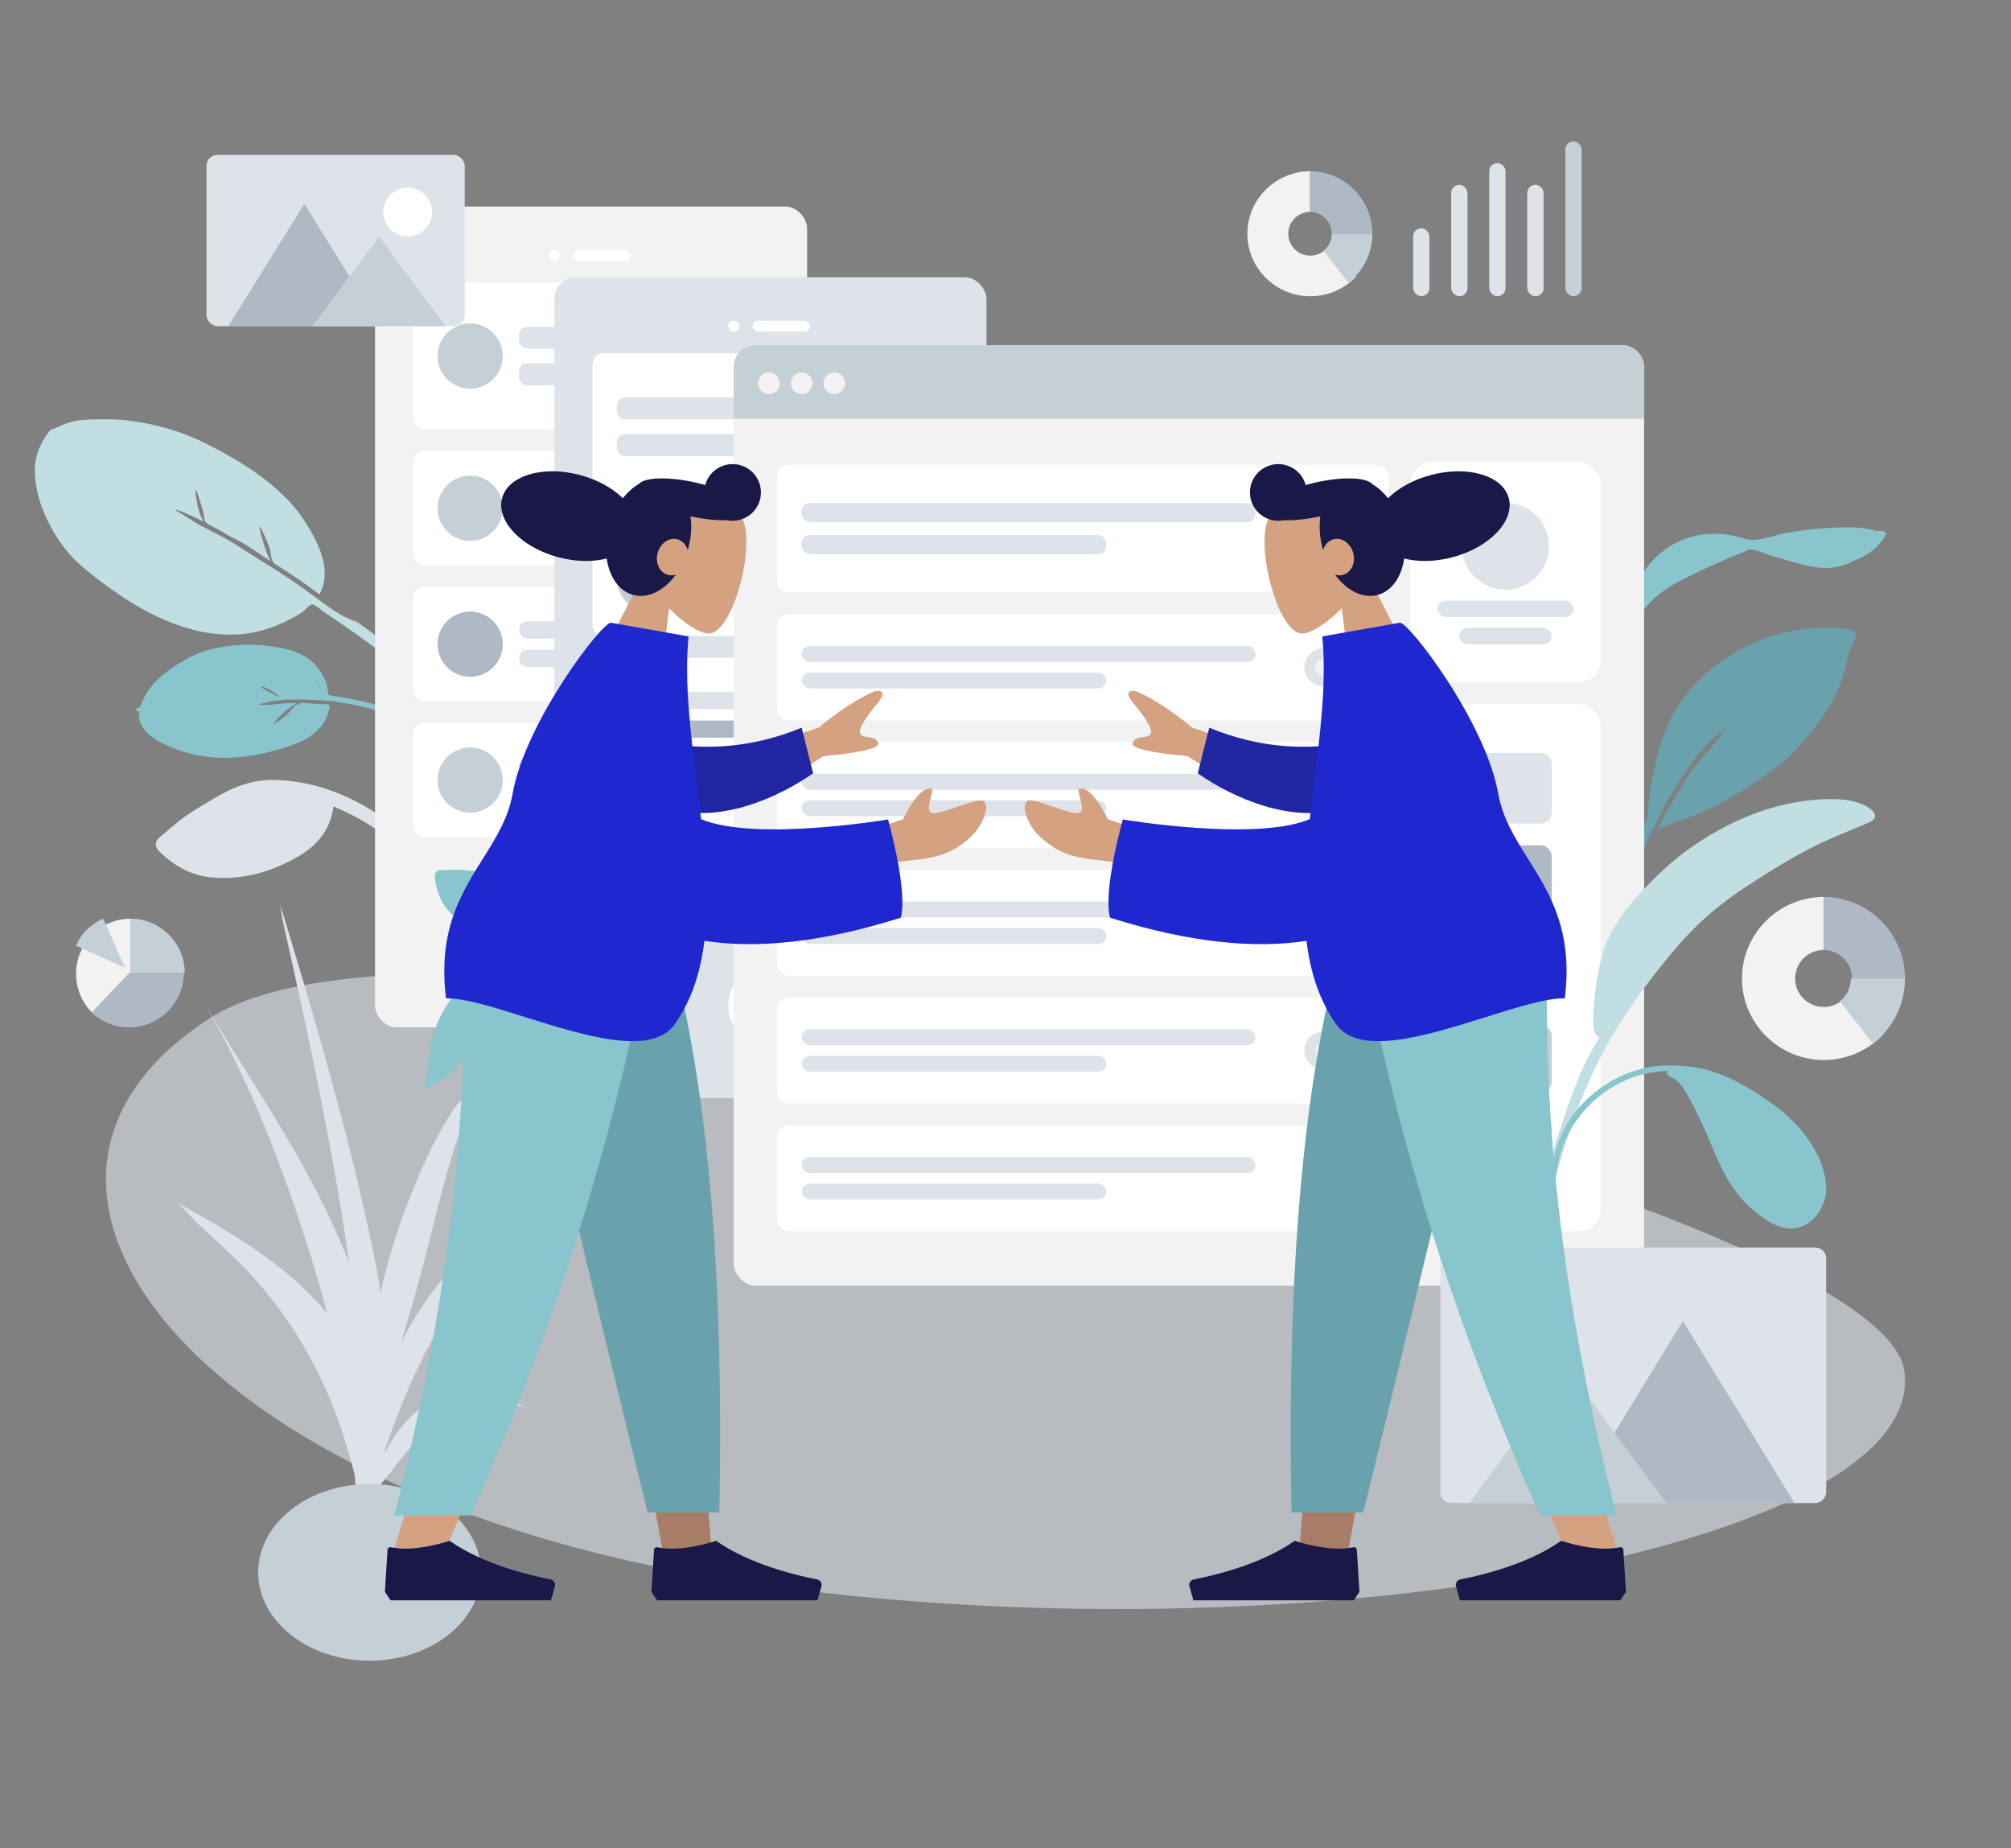 <svg width="740" height="680" viewBox="0 0 740 680" fill="none" xmlns="http://www.w3.org/2000/svg">
<rect x="0" y="0" width="740" height="680" fill="#808080" stroke="none"/>
<path fill-rule="evenodd" clip-rule="evenodd" d="M690.225 195.334C689.692 194.946 688.426 194.809 687.838 194.692C685.39 194.21 682.869 194 680.374 194C672.681 194.012 664.863 194.767 657.298 196.074C652.494 196.903 646.687 199.696 641.909 198.179C633.585 195.537 625.172 195.667 617.274 199.439C610.053 202.888 604.572 209.439 601.373 216.517C600.89 217.586 598.932 221.519 598.378 224.17C598.141 224.712 597.913 225.257 597.708 225.811C597.126 227.384 596.603 228.984 596.118 230.588C595.91 231.272 595.389 232.782 596.008 233.074C595.019 234.901 594.141 236.783 593.411 238.726C591.286 244.378 588.962 250.578 588.215 256.568C587.939 258.786 587.928 261.017 588.185 263.239C588.312 264.338 588.26 266.546 589.004 267.382C590.585 269.154 591.396 266.673 591.218 265.491C589.858 256.485 592.485 248.027 595.598 239.561C597.612 234.087 600.92 229.078 604.626 224.543C607.625 220.871 610.842 217.98 614.953 215.546C619.981 212.569 625.356 210.163 630.681 207.749C634.184 206.161 637.691 204.615 641.291 203.247C642.092 202.942 643.351 202.161 644.239 202.158C646.116 202.152 648.777 203.537 650.59 204.052C656.554 205.748 662.594 207.919 668.758 208.785C672.712 209.341 676.416 208.715 680.113 207.398C680.491 207.264 681.125 206.918 681.901 206.424C684.646 205.368 687.243 204.039 689.504 202.121C690.806 201.017 691.989 199.589 693.067 198.282C693.389 197.892 693.532 197.444 693.537 197.018C693.781 196.891 693.943 196.741 693.98 196.567C694.249 195.281 691.796 195.258 690.225 195.334" fill="#89C5CC"/>
<path fill-rule="evenodd" clip-rule="evenodd" d="M65.273 302.541C63.764 303.763 62.284 305.011 60.84 306.31C59.739 307.3 57.791 308.485 57.396 309.985C56.985 311.544 58.282 313.003 59.306 313.945C64.723 318.929 70.823 322.298 78.329 322.859C89.887 323.722 99.946 320.77 109.974 314.963C117.018 310.883 121.684 304.849 122.703 296.701C131.092 300.187 139.205 304.993 146.1 310.891C149.502 313.801 152.432 317.025 155.142 320.599C156.878 322.889 158.557 325.215 160.115 327.631C160.792 328.68 161.481 330.542 162.599 331.146C163.912 331.856 165.499 330.743 165.434 329.284C165.379 328.069 164.068 326.66 163.454 325.667C162.436 324.018 161.402 322.379 160.313 320.776C158.551 318.179 156.73 315.62 154.744 313.19C150.28 307.73 144.601 303.221 138.714 299.375C127.42 291.997 115.025 287.349 101.283 286.955C92.833 286.713 85.725 289.6 78.499 293.911C74 296.595 69.356 299.235 65.273 302.541" fill="#DDE3E9"/>
<path fill-rule="evenodd" clip-rule="evenodd" d="M174.883 266.856C166.077 257.787 157.241 248.832 147.403 240.847C141.605 236.141 135.495 231.863 129.511 227.401C130.201 228.006 130.878 228.628 131.539 229.266C129.671 227.998 127.226 227.281 125.246 226.107C123.037 224.798 120.925 223.301 118.854 221.791C114.811 218.845 110.829 215.843 106.673 213.051C102.043 209.94 97.245 207.066 92.536 204.072C88.539 201.532 84.494 198.751 80.219 196.674C77.888 195.542 75.553 194.201 73.213 193.02C72.43 192.625 64.484 187.608 64.504 187.593C64.943 187.262 68.942 189.14 69.56 189.393C71.366 190.131 73.094 191.013 74.83 191.893C73.877 190.013 73.123 188.038 72.712 185.958C72.585 185.317 71.569 180.644 72.089 180.252C72.349 180.057 74.883 188.416 75.013 189.22C75.119 189.872 75.103 190.812 75.317 191.431C75.662 192.429 75.645 192.127 76.405 192.69C77.798 193.721 79.647 194.365 81.154 195.227C81.968 195.68 84.485 197.48 86.001 197.993C90.588 200.221 95.238 203.649 99.597 206.495C98.453 204.345 97.582 202.097 96.948 199.741C96.797 199.182 95.168 194.165 95.563 193.867C96.007 193.532 99.112 201.195 99.296 201.92C99.637 203.268 99.708 204.768 100.136 206.079C100.605 207.518 102.07 208.028 103.39 208.867C108.247 211.953 112.938 215.232 117.55 218.662C122.583 209.711 116.78 198.903 111.89 191.393C108.364 185.98 103.619 181.34 98.608 177.289C91.92 171.882 84.269 167.563 76.627 163.612C67.723 159.009 58.099 156.156 48.093 154.839C42.86 154.149 37.507 154.169 32.221 154.39C29.639 154.498 27.16 154.84 24.686 155.682C23.57 156.062 22.492 156.541 21.442 157.077C20.644 157.484 18.713 157.914 18.255 158.521C14.477 163.438 12.545 168.337 12.84 174.515C13.119 180.363 14.966 186.214 17.473 191.431C20.264 197.24 23.854 202.512 28.55 206.936C32.132 210.312 36.137 213.25 40.116 216.15C54.267 226.463 72.208 235.433 90.536 233.128C96.469 232.383 102.112 230.308 107.385 227.489C108.628 226.824 109.863 226.152 111.036 225.368C111.827 224.839 113.941 222.456 114.736 222.37C115.827 222.251 118.175 224.469 119.198 225.144C126.972 230.275 134.542 235.685 141.953 241.313C149.839 247.301 157.337 253.697 164.615 260.393C167.71 263.242 170.786 266.096 173.791 269.04C174.491 269.725 176.202 272.247 177.471 272.361C178.273 272.434 178.814 271.749 178.7 271.006C178.501 269.715 175.785 267.784 174.883 266.856" fill="#C1DEE2"/>
<path fill-rule="evenodd" clip-rule="evenodd" d="M680.98 231.66C677.57 230.915 673.803 230.972 670.329 231.033C651.695 231.287 633.397 240.109 621.489 254.205C611.351 266.205 608.563 281.125 606.56 296.207C606.362 297.704 606.277 299.192 606.165 300.693C606.141 301.015 606.105 301.302 606.066 301.573C605.279 302.277 604.865 303.098 605.332 304C603.597 307.797 602.129 311.69 600.869 315.706C597.162 327.526 593.392 339.571 595.714 352C596.257 345.16 597.399 338.166 598.764 331.438C598.842 331.052 598.927 330.669 599.015 330.287C599.025 330.247 599.033 330.206 599.042 330.166C599.525 328.106 600.153 326.108 600.917 324.141C600.925 324.119 600.933 324.098 600.941 324.077C601.042 323.818 601.149 323.56 601.255 323.303C601.474 322.77 601.699 322.238 601.937 321.709C602.018 321.528 602.095 321.346 602.17 321.163C603.282 318.437 603.751 315.365 604.748 312.545C604.986 311.904 605.235 311.265 605.496 310.629C605.512 310.592 605.527 310.555 605.543 310.518C606.249 308.807 607.028 307.118 607.853 305.446C608.301 305.11 608.54 304.274 608.927 303.515C609.006 303.365 609.631 302.368 609.817 301.793C610.303 300.854 610.786 299.915 611.275 298.977C611.261 298.983 611.246 298.988 611.231 298.994C611.72 298.093 612.211 297.197 612.698 296.304C612.805 296.108 612.913 295.912 613.021 295.715C613.196 295.402 613.371 295.089 613.545 294.777C615.177 291.856 616.908 288.994 618.705 286.167C619.347 285.158 620.879 283.711 621.173 282.579C621.184 282.536 621.186 282.497 621.193 282.457C625.093 276.979 629.582 271.927 634.967 267.924C634.316 268.628 632.932 271.015 632.567 271.488C631.447 272.935 630.232 274.282 629.013 275.646C626.828 278.089 624.696 280.609 622.801 283.274C619.335 288.148 616.346 293.277 613.519 298.51C613.493 298.54 613.463 298.569 613.438 298.601C612.017 300.352 611.123 302.998 610.101 305.001C614.147 303.127 618.622 301.906 622.774 300.242C626.916 298.583 630.944 296.735 634.834 294.566C640.003 291.682 645.366 288.427 650.25 284.743C655.847 281.271 660.551 276.492 664.703 271.477C669.615 265.543 674.117 259.558 676.901 252.353C678.269 248.813 679.345 245.121 679.983 241.386C680.011 241.224 680.046 241.047 680.085 240.864C680.738 239.574 681.321 238.255 681.811 236.906C682.588 234.766 684.425 232.412 680.98 231.66" fill="#69A1AC"/>
<path fill-rule="evenodd" clip-rule="evenodd" d="M103.008 256.729C101.94 255.572 100.74 254.528 99.331 253.783C98.975 253.595 96.321 252.335 96.148 252.611C95.746 253.255 102.688 256.359 103.008 256.729M115.59 249C115.581 249.049 116.501 250.61 116.752 251.09C117.285 252.111 117.777 253.151 118.24 254.194C117.555 252.353 116.85 250.645 115.59 249M51.245 261.709C50.359 261.994 49.294 260.869 50.443 260.592C51.373 260.37 51.327 260.318 51.745 259.568C52.084 258.96 52.293 258.218 52.591 257.58C53.222 256.226 53.938 254.934 54.817 253.724C56.7 251.13 58.995 248.895 61.569 247.011C66.061 243.725 71.098 240.72 76.441 239.211C84.936 236.811 94.605 236.663 103.113 238.327C108.383 239.357 113.198 241.149 116.697 245.392C118.446 247.512 119.819 249.996 120.419 252.731C120.576 253.446 120.546 254.241 120.743 254.941C121.044 256.018 120.911 255.731 122.17 255.94C123.544 256.169 124.917 256.402 126.29 256.64C129.885 257.262 133.501 257.922 137.004 258.931C138.157 259.263 139.284 259.669 140.386 260.14C141.219 260.496 144.536 261.615 144.939 262.697C145.61 264.498 143.362 263.682 142.663 263.289C142.051 262.946 141.423 262.625 140.786 262.33C139.181 261.588 137.509 261.013 135.799 260.556C133.951 260.062 132.066 259.693 130.187 259.323C128.436 258.979 126.678 258.666 124.917 258.366C123.939 258.2 122.961 258.038 121.982 257.877C121.647 257.821 121.058 257.532 121.102 257.967C119.045 257.57 116.819 257.627 114.723 257.518C112.156 257.384 109.579 257.274 107.003 257.354C105.145 257.412 103.286 257.534 101.437 257.784C100.357 257.93 99.294 258.143 98.234 258.413C97.652 258.562 95.357 258.877 95.04 259.384C95.176 259.166 97.71 259.378 98.032 259.365C99.322 259.317 100.601 259.189 101.886 259.046C104.271 258.779 106.656 258.64 109.048 258.66C109.039 259.08 107.405 259.828 107.006 260.106C106.112 260.731 105.256 261.411 104.456 262.158C103.049 263.473 101.363 265.102 100.39 266.661C100.677 266.201 102.092 265.604 102.595 265.253C103.399 264.691 104.188 264.091 104.934 263.45C105.622 262.858 106.265 262.218 106.897 261.565C107.529 260.912 108.386 259.553 109.217 259.118C109.267 259.091 109.629 259.377 109.834 259.28C110.042 259.182 110.3 258.692 110.353 258.672C111.125 258.374 112.593 258.745 113.406 258.783C115.513 258.88 117.619 259.007 119.724 259.123C120.377 259.159 120.931 259.01 121.178 259.491C121.44 260.005 120.959 261.354 120.822 261.913C120.314 263.989 119.413 265.85 117.993 267.459C115.335 270.472 112.057 272.48 108.353 273.824C94.169 278.97 79.078 281.031 64.898 275.678C59.028 273.461 50.187 269.501 51.245 261.709" fill="#89C5CC"/>
<g opacity="0.6" clip-path="url(#clip0_0_558)">
<path fill-rule="evenodd" clip-rule="evenodd" d="M700.711 504.152C710.361 569.476 476.337 612.085 274.908 582.349C73.478 552.614 -18.928 436.493 77.191 374.62C173.31 312.746 691.061 438.828 700.711 504.152Z" fill="#DDE3E9"/>
</g>
<g clip-path="url(#clip1_0_558)">
<rect x="138" y="76" width="159" height="302" rx="8" fill="#F2F2F2"/>
<circle cx="217" cy="344" r="15" fill="white"/>
<circle cx="204" cy="94" r="2" fill="white"/>
<rect x="211" y="92" width="21" height="4" rx="2" fill="white"/>
<g clip-path="url(#clip2_0_558)">
<g clip-path="url(#clip3_0_558)">
<rect x="152" y="104" width="131" height="54" rx="4" fill="white"/>
<g clip-path="url(#clip4_0_558)">
<rect x="191" y="120.2" width="73" height="8.1" rx="3" fill="#DDE3E9"/>
<rect x="191" y="133.7" width="49" height="8.1" rx="3" fill="#DDE3E9"/>
</g>
<circle cx="173" cy="131" r="12" fill="#C5CFD6"/>
</g>
<g clip-path="url(#clip5_0_558)">
<rect x="152" y="166" width="131" height="42" rx="4" fill="white"/>
<g clip-path="url(#clip6_0_558)">
<rect x="191" y="178.6" width="73" height="6.3" rx="3" fill="#DDE3E9"/>
<rect x="191" y="189.1" width="49" height="6.3" rx="3" fill="#DDE3E9"/>
</g>
<circle cx="173" cy="187" r="12" fill="#C5CFD6"/>
</g>
<g clip-path="url(#clip7_0_558)">
<rect x="152" y="216" width="131" height="42" rx="4" fill="white"/>
<g clip-path="url(#clip8_0_558)">
<rect x="191" y="228.6" width="73" height="6.3" rx="3" fill="#DDE3E9"/>
<rect x="191" y="239.1" width="49" height="6.3" rx="3" fill="#DDE3E9"/>
</g>
<circle cx="173" cy="237" r="12" fill="#AFB9C5"/>
</g>
<g clip-path="url(#clip9_0_558)">
<rect x="152" y="266" width="131" height="42" rx="4" fill="white"/>
<g clip-path="url(#clip10_0_558)">
<rect x="191" y="278.6" width="73" height="6.3" rx="3" fill="#DDE3E9"/>
<rect x="191" y="289.1" width="49" height="6.3" rx="3" fill="#DDE3E9"/>
</g>
<circle cx="173" cy="287" r="12" fill="#C5CFD6"/>
</g>
</g>
</g>
<g clip-path="url(#clip11_0_558)">
<path fill-rule="evenodd" clip-rule="evenodd" d="M168.14 320C166.815 320 165.494 320.027 164.171 320.095C163.162 320.148 161.621 319.939 160.768 320.568C159.881 321.221 159.942 322.557 160.081 323.501C160.813 328.493 162.6 332.919 166.339 336.456C172.096 341.901 178.695 344.668 186.504 345.9C191.99 346.766 197.054 345.564 201.092 341.663C204.043 347.139 206.281 353.199 207.404 359.315C207.958 362.333 208.127 365.315 208.03 368.388C207.967 370.356 207.859 372.32 207.648 374.279C207.556 375.13 207.122 376.418 207.455 377.223C207.846 378.167 209.165 378.259 209.757 377.453C210.25 376.783 210.16 375.466 210.261 374.673C210.429 373.355 210.584 372.036 210.695 370.712C210.876 368.569 211.009 366.42 211 364.268C210.977 359.435 209.902 354.583 208.432 349.995C205.612 341.192 201.037 333.369 193.921 327.231C189.545 323.457 184.537 321.929 178.856 321.108C175.318 320.597 171.723 320 168.14 320" fill="#89C5CC"/>
<path fill-rule="evenodd" clip-rule="evenodd" d="M188.571 355C174.272 355 164.642 366.524 160.089 378.502C158.372 383.016 157.97 387.974 157.308 392.714C157.096 394.236 157.175 396.554 156.557 397.909C156.333 398.401 155.819 398.577 156.065 399.247C156.214 399.652 156.505 399.901 156.944 399.981C157.843 400.147 159.115 399.167 159.886 398.781C166.282 395.573 170.484 390.613 173.912 384.545C176.038 380.784 178.194 376.879 179.456 372.75C180.227 370.227 180.676 367.571 180.94 364.954C181.044 363.923 181.144 362.868 181.138 361.832C181.132 360.803 180.653 360.259 180.309 359.364C185.08 357.558 190.466 357.066 195.299 358.937C199.769 360.668 203.482 364.013 205.561 368.216C206.101 369.308 206.518 370.46 206.821 371.636C207.02 372.406 207.029 373.404 207.398 374.1C208.29 375.788 210.168 374.66 209.988 373.089C209.485 368.708 206.979 364.309 203.775 361.263C199.734 357.421 194.258 355 188.571 355" fill="#89C5CC"/>
<rect x="204" y="102" width="159" height="302" rx="8" fill="#DDE3E9"/>
<circle cx="283" cy="370" r="15" fill="white"/>
<circle cx="270" cy="120" r="2" fill="white"/>
<rect x="277" y="118" width="21" height="4" rx="2" fill="white"/>
<g clip-path="url(#clip12_0_558)">
<g clip-path="url(#clip13_0_558)">
<rect x="218" y="130" width="131" height="54" rx="4" fill="white"/>
<g clip-path="url(#clip14_0_558)">
<rect x="227" y="146.2" width="73" height="8.1" rx="3" fill="#DDE3E9"/>
<rect x="227" y="159.7" width="49" height="8.1" rx="3" fill="#DDE3E9"/>
</g>
<circle cx="335" cy="157" r="7" fill="#DDE3E9"/>
<circle cx="335" cy="157" r="3" fill="#F2F2F2"/>
</g>
<g clip-path="url(#clip15_0_558)">
<rect x="218" y="192" width="131" height="42" rx="4" fill="white"/>
<g clip-path="url(#clip16_0_558)">
<rect x="257" y="204.6" width="73" height="6.3" rx="3" fill="#DDE3E9"/>
<rect x="257" y="215.1" width="49" height="6.3" rx="3" fill="#DDE3E9"/>
</g>
<circle cx="239" cy="213" r="12" fill="#C5CFD6"/>
</g>
<g clip-path="url(#clip17_0_558)">
<rect x="218" y="242" width="131" height="42" rx="4" fill="white"/>
<g clip-path="url(#clip18_0_558)">
<rect x="227" y="254.6" width="73" height="6.3" rx="3" fill="#DDE3E9"/>
<rect x="227" y="265.1" width="49" height="6.3" rx="3" fill="#AFB9C5"/>
</g>
<circle cx="335" cy="263" r="7" fill="#DDE3E9"/>
<circle cx="335" cy="263" r="3" fill="#F2F2F2"/>
</g>
<g clip-path="url(#clip19_0_558)">
<rect x="218" y="292" width="131" height="42" rx="4" fill="white"/>
<g clip-path="url(#clip20_0_558)">
<rect x="257" y="304.6" width="73" height="6.3" rx="3" fill="#DDE3E9"/>
<rect x="257" y="315.1" width="49" height="6.3" rx="3" fill="#DDE3E9"/>
</g>
<circle cx="239" cy="313" r="12" fill="#C5CFD6"/>
</g>
</g>
</g>
<g clip-path="url(#clip21_0_558)">
<rect x="270" y="127" width="335" height="346" rx="8" fill="#F2F2F2"/>
<rect x="519" y="170" width="70" height="81" rx="8" fill="white"/>
<circle cx="554" cy="201" r="16" fill="#DDE3E9"/>
<rect x="529" y="221" width="50" height="6" rx="3" fill="#DDE3E9"/>
<rect x="537" y="231" width="34" height="6" rx="3" fill="#DDE3E9"/>
<path d="M270 135C270 130.582 273.582 127 278 127H597C601.418 127 605 130.582 605 135V154H270V135Z" fill="#C5CFD6"/>
<circle cx="283" cy="141" r="4" fill="#F2F2F2"/>
<circle cx="295" cy="141" r="4" fill="#F2F2F2"/>
<circle cx="307" cy="141" r="4" fill="#F2F2F2"/>
<g clip-path="url(#clip22_0_558)">
<rect x="519" y="259" width="70" height="194" rx="8" fill="white"/>
<g clip-path="url(#clip23_0_558)">
<rect x="537" y="277" width="34" height="26" rx="4" fill="#DDE3E9"/>
<rect x="537" y="311" width="34" height="25" rx="4" fill="#AFB9C5"/>
<rect x="537" y="344" width="34" height="25" rx="4" fill="#DDE3E9"/>
<rect x="537" y="410" width="34" height="25" rx="4" fill="#DDE3E9"/>
<rect x="537" y="377" width="34" height="25" rx="4" fill="#C5CFD6"/>
</g>
</g>
<g clip-path="url(#clip24_0_558)">
<g clip-path="url(#clip25_0_558)">
<rect x="286" y="171" width="225" height="47" rx="4" fill="white"/>
<g clip-path="url(#clip26_0_558)">
<rect x="295" y="185.1" width="167" height="7.05" rx="3" fill="#DDE3E9"/>
<rect x="295" y="196.85" width="112.096" height="7.05" rx="3" fill="#DDE3E9"/>
</g>
<circle cx="486.954" cy="194.5" r="7" fill="#DDE3E9"/>
<circle cx="486.954" cy="194.5" r="3" fill="#F2F2F2"/>
</g>
<g clip-path="url(#clip27_0_558)">
<rect x="286" y="226" width="225" height="39" rx="4" fill="white"/>
<g clip-path="url(#clip28_0_558)">
<rect x="295" y="237.7" width="167" height="5.85" rx="2.925" fill="#DDE3E9"/>
<rect x="295" y="247.45" width="112.096" height="5.85" rx="2.925" fill="#DDE3E9"/>
</g>
<circle cx="486.954" cy="245.5" r="7" fill="#DDE3E9"/>
<circle cx="486.954" cy="245.5" r="3" fill="#F2F2F2"/>
</g>
<g clip-path="url(#clip29_0_558)">
<rect x="286" y="273" width="225" height="39" rx="4" fill="white"/>
<g clip-path="url(#clip30_0_558)">
<rect x="295" y="284.7" width="167" height="5.85" rx="2.925" fill="#DDE3E9"/>
<rect x="295" y="294.45" width="112.096" height="5.85" rx="2.925" fill="#DDE3E9"/>
</g>
<circle cx="486.954" cy="292.5" r="7" fill="#DDE3E9"/>
<circle cx="486.954" cy="292.5" r="3" fill="#AFB9C5"/>
</g>
<g clip-path="url(#clip31_0_558)">
<rect x="286" y="414" width="225" height="39" rx="4" fill="white"/>
<g clip-path="url(#clip32_0_558)">
<rect x="295" y="425.7" width="167" height="5.85" rx="2.925" fill="#DDE3E9"/>
<rect x="295" y="435.45" width="112.096" height="5.85" rx="2.925" fill="#DDE3E9"/>
</g>
<circle cx="486.954" cy="433.5" r="7" fill="#DDE3E9"/>
<circle cx="486.954" cy="433.5" r="3" fill="#F2F2F2"/>
</g>
<g clip-path="url(#clip33_0_558)">
<rect x="286" y="367" width="225" height="39" rx="4" fill="white"/>
<g clip-path="url(#clip34_0_558)">
<rect x="295" y="378.7" width="167" height="5.85" rx="2.925" fill="#DDE3E9"/>
<rect x="295" y="388.45" width="112.096" height="5.85" rx="2.925" fill="#DDE3E9"/>
</g>
<circle cx="486.954" cy="386.5" r="7" fill="#DDE3E9"/>
<circle cx="486.954" cy="386.5" r="3" fill="#F2F2F2"/>
</g>
<g clip-path="url(#clip35_0_558)">
<rect x="286" y="320" width="225" height="39" rx="4" fill="white"/>
<g clip-path="url(#clip36_0_558)">
<rect x="295" y="331.7" width="167" height="5.85" rx="2.925" fill="#DDE3E9"/>
<rect x="295" y="341.45" width="112.096" height="5.85" rx="2.925" fill="#DDE3E9"/>
</g>
<circle cx="486.954" cy="339.5" r="7" fill="#DDE3E9"/>
<circle cx="486.954" cy="339.5" r="3" fill="#F2F2F2"/>
</g>
</g>
</g>
<path fill-rule="evenodd" clip-rule="evenodd" d="M687.986 297.376C684.041 294.701 678.796 294 674.076 294C655.64 294 638.311 300.84 623.341 311.032C615.138 316.616 607.8 323.728 601.322 331.132C597.582 335.407 594.248 340.03 591.887 345.173C590.294 348.644 589.201 352.261 588.46 355.991C587.557 360.537 586.839 365.175 586.515 369.797C586.387 371.617 585.33 381.274 588.356 381.438C588.338 381.676 588.334 381.903 588.353 382.106C581.782 392.38 577.723 404.42 573.958 415.835C570.683 425.769 567.764 435.786 565.87 446.063C563.375 459.592 561.737 473.326 560.958 487.05C560.791 489.999 560.676 492.95 560.577 495.903C560.493 498.422 560.408 500.941 560.325 503.461C560.233 506.284 559.736 509.534 560.185 512.34C560.576 514.784 562.691 514.414 562.785 511.982C562.898 509.045 562.879 506.102 563.008 503.163C563.179 499.262 563.355 495.361 563.546 491.461C564.875 464.369 569.86 437.675 579.061 412.084C582.785 401.728 587.051 391.925 592.535 382.345C597.356 373.922 603.156 365.767 609.084 358.173C614.845 350.792 620.836 343.583 627.895 337.33C633.624 332.256 639.926 327.835 646.404 323.722C654.631 318.498 662.843 313.401 671.755 309.391C676.388 307.307 681.108 305.441 685.777 303.44C686.617 303.081 687.517 302.732 688.325 302.315C691.02 300.925 690.133 298.832 687.986 297.376" fill="#C1DEE2"/>
<path fill-rule="evenodd" clip-rule="evenodd" d="M613.818 392C621.295 392 627.949 392.972 634.838 395.943C640.785 398.508 646.205 401.903 651.467 405.599C658.868 410.798 664.698 416.848 668.779 424.865C671.217 429.654 673.006 436.431 671.368 441.655C669.44 447.807 664.144 452.939 657.169 451.855C652.856 451.185 648.903 448.33 645.625 445.643C641.703 442.428 638.564 438.563 635.972 434.27C631.744 427.267 629.26 419.351 625.668 412.033C623.964 408.56 622.317 405.063 620.275 401.762C619.265 400.128 618.189 398.509 616.656 397.294C615.836 396.644 612.378 395.52 613.7 394.061C594.31 394.315 577.132 409.207 573.409 427.641C573.063 429.359 572.792 431.091 572.505 432.82C572.325 433.911 572.398 437.937 571.422 438.634C569.27 440.172 570.174 435.499 570.267 434.826C570.506 433.087 570.76 431.35 571.027 429.615C572.481 420.181 576.681 411.411 583.685 404.683C591.694 396.99 602.501 392 613.818 392" fill="#89C5CC"/>
<path fill-rule="evenodd" clip-rule="evenodd" d="M74.938 368.736C93.604 400.052 115.345 430.374 128.401 464.613C127.875 460.577 127.317 456.545 126.692 452.52C123.38 431.179 119.262 409.994 114.936 388.835C112.733 378.062 110.402 367.327 108.012 356.594C106.727 350.829 105.457 345.061 104.145 339.302C103.827 337.906 103.554 335.469 103.157 333C115.845 374.637 128.081 416.305 137.031 458.942C138.205 464.538 139.205 470.124 140.024 475.7C140.304 474.428 140.58 473.156 140.881 471.887C144.503 456.68 149.935 441.594 156.403 427.374C159.495 420.575 163.046 413.924 167.228 407.726C169.836 403.863 175.986 399.271 178.364 395.314C165.355 419.176 160.657 449.032 153.145 474.973C151.312 481.304 149.467 487.624 147.659 493.955C158.987 471.237 176.563 452.571 201 444.483C171.42 464.027 153.678 498.254 141.722 533.26C141.683 533.675 141.636 534.09 141.595 534.506C145.114 527.829 149.545 521.789 155.551 517.56C168.407 508.504 182.667 511.142 195.137 518.91C185.35 512.689 167.663 518.354 159.428 524.677C153.533 529.203 148.495 535.275 144.12 541.2C143.072 542.62 141.641 544.277 140.13 546.044C138.012 559.795 134.56 573.452 129.672 587C130.479 583.111 129.896 576.892 130.12 573.993C130.144 573.679 130.164 573.365 130.188 573.053C129.445 576.019 128.727 578.951 128.036 581.837C129.41 576.331 130.156 570.583 130.739 564.776C130.889 562.281 131.036 559.785 131.19 557.29C131.141 552.553 130.946 547.799 130.616 543.036C129.447 538.408 128.137 534.042 127.056 530.411C123.159 517.31 117.444 504.76 110.411 493.051C103.994 482.366 96.312 472.688 87.445 463.935C82.664 459.217 77.661 454.725 72.729 450.17C70.945 448.523 67.757 444.474 65 442.363C85.081 453.434 105.749 465.41 120.398 483.248C118.68 476.653 116.815 470.151 114.842 463.78C104.831 431.454 92.191 397.953 74.938 368.736Z" fill="#DDE3E9"/>
<ellipse cx="136" cy="578.5" rx="41" ry="32.5" fill="#C5CFD6"/>
<rect x="520" y="84" width="6" height="25" rx="3" fill="#DDE3E9"/>
<rect x="534" y="68" width="6" height="41" rx="3" fill="#DDE3E9"/>
<rect x="548" y="60" width="6" height="49" rx="3" fill="#DDE3E9"/>
<rect x="562" y="68" width="6" height="41" rx="3" fill="#DDE3E9"/>
<rect x="576" y="52" width="6" height="57" rx="3" fill="#C5CFD6"/>
<path fill-rule="evenodd" clip-rule="evenodd" d="M28 358.256C28 347.117 37.002 338 48 338V358.256L34.332 373C30.444 369.395 28 364.107 28 358.256Z" fill="#F2F2F2"/>
<path fill-rule="evenodd" clip-rule="evenodd" d="M47.471 358H67.668C67.668 363.221 65.538 368.113 62.171 371.668C58.468 375.556 53.195 378 47.471 378C42.198 378 37.372 375.891 33.668 372.557L47.471 358Z" fill="#AFB9C5"/>
<path fill-rule="evenodd" clip-rule="evenodd" d="M68 358C68 347.002 58.998 338 48 338V358H68ZM38 338L46 356L28 348C29.78 343.334 33.777 339.78 38 338Z" fill="#C5CFD6"/>
<path fill-rule="evenodd" clip-rule="evenodd" d="M678.766 367.179C676.845 369.219 674.123 370.5 671.095 370.5C665.278 370.5 660.562 365.799 660.562 360C660.562 354.201 665.278 349.5 671.095 349.5V330C654.546 330 641 343.503 641 360C641 376.497 654.546 390 671.095 390C679.788 390 687.645 386.334 693 380.502L678.766 367.179Z" fill="#F2F2F2"/>
<path fill-rule="evenodd" clip-rule="evenodd" d="M671 330V349.5C676.799 349.5 681.5 354.201 681.5 360H701C701 343.503 687.497 330 671 330Z" fill="#AFB9C5"/>
<path fill-rule="evenodd" clip-rule="evenodd" d="M681.097 360C681.097 363.407 679.492 366.435 677 368.391L689.262 384C696.399 378.412 701 369.749 701 360H681.097Z" fill="#C5CFD6"/>
<path fill-rule="evenodd" clip-rule="evenodd" d="M488.051 91.504C486.573 93.068 484.479 94.05 482.15 94.05C477.675 94.05 474.048 90.446 474.048 86C474.048 81.554 477.675 77.95 482.15 77.95V63C469.42 63 459 73.352 459 86C459 98.648 469.42 109 482.15 109C488.837 109 494.88 106.189 499 101.718L488.051 91.504Z" fill="#F2F2F2"/>
<path fill-rule="evenodd" clip-rule="evenodd" d="M482 63V77.95C486.446 77.95 490.05 81.554 490.05 86H505C505 73.352 494.648 63 482 63Z" fill="#AFB9C5"/>
<path fill-rule="evenodd" clip-rule="evenodd" d="M490.073 86C490.073 88.555 488.869 90.827 487 92.293L496.196 104C501.55 99.809 505 93.312 505 86H490.073Z" fill="#C5CFD6"/>
<path fill-rule="evenodd" clip-rule="evenodd" d="M124.007 108.986C124.003 108.996 123.999 109.006 123.993 109.018C123.999 109.008 124.007 108.968 124.007 108.986" fill="#C5CFD6"/>
<path fill-rule="evenodd" clip-rule="evenodd" d="M123.998 109.001C123.998 109.003 123.996 109.007 123.996 109.011C123.996 109.001 124.014 108.971 123.998 109.001" fill="#C5CFD6"/>
<path fill-rule="evenodd" clip-rule="evenodd" d="M124.067 108.832C124.053 108.872 124.035 108.91 124.019 108.95C124.027 108.93 124.035 108.914 124.043 108.894C123.835 109.414 123.967 109.076 124.067 108.832" fill="#C5CFD6"/>
<path fill-rule="evenodd" clip-rule="evenodd" d="M124.022 108.953C124.014 108.971 124.006 108.991 123.998 109.009C123.94 109.121 124.022 108.953 124.022 108.953" fill="#C5CFD6"/>
<path fill-rule="evenodd" clip-rule="evenodd" d="M123.999 109.002C123.999 109 123.999 109 124.001 108.998C123.999 109 123.999 109 123.999 109.002" fill="#C5CFD6"/>
<path fill-rule="evenodd" clip-rule="evenodd" d="M123.99 109.016C123.978 109.04 124.046 108.924 123.99 109.016Z" fill="#C5CFD6"/>
<path fill-rule="evenodd" clip-rule="evenodd" d="M123.998 109.002L124.002 108.998C124 109 124 109.002 123.998 109.002" fill="#C5CFD6"/>
<rect x="76" y="57" width="95" height="63" rx="4" fill="#DDE3E9"/>
<path fill-rule="evenodd" clip-rule="evenodd" d="M112 75L84 120H140L112 75Z" fill="#AFB9C5"/>
<path fill-rule="evenodd" clip-rule="evenodd" d="M139.5 87L115 120H164L139.5 87Z" fill="#C5CFD6"/>
<circle cx="150" cy="78" r="9" fill="white"/>
<path fill-rule="evenodd" clip-rule="evenodd" d="M600.993 535.986C600.997 535.996 601.001 536.006 601.007 536.018C601.001 536.008 600.993 535.968 600.993 535.986" fill="#C5CFD6"/>
<path fill-rule="evenodd" clip-rule="evenodd" d="M601.002 536.001C601.002 536.003 601.004 536.007 601.004 536.011C601.004 536.001 600.986 535.971 601.002 536.001" fill="#C5CFD6"/>
<path fill-rule="evenodd" clip-rule="evenodd" d="M600.933 535.832C600.947 535.872 600.965 535.91 600.981 535.95C600.973 535.93 600.965 535.914 600.957 535.894C601.165 536.414 601.033 536.076 600.933 535.832" fill="#C5CFD6"/>
<path fill-rule="evenodd" clip-rule="evenodd" d="M600.978 535.953C600.986 535.971 600.994 535.991 601.002 536.009C601.06 536.121 600.978 535.953 600.978 535.953" fill="#C5CFD6"/>
<path fill-rule="evenodd" clip-rule="evenodd" d="M601.001 536.002C601.001 536 601.001 536 600.999 535.998C601.001 536 601.001 536 601.001 536.002" fill="#C5CFD6"/>
<path fill-rule="evenodd" clip-rule="evenodd" d="M601.01 536.016C601.022 536.04 600.954 535.924 601.01 536.016Z" fill="#C5CFD6"/>
<path fill-rule="evenodd" clip-rule="evenodd" d="M601.002 536.002L600.998 535.998C601 536 601 536.002 601.002 536.002" fill="#C5CFD6"/>
<rect width="142" height="94" rx="4" transform="matrix(-1 0 0 1 672 459)" fill="#DDE3E9"/>
<path fill-rule="evenodd" clip-rule="evenodd" d="M619.274 486L660.329 553H578.219L619.274 486Z" fill="#AFB9C5"/>
<path fill-rule="evenodd" clip-rule="evenodd" d="M576.944 503.947L613.239 553H540.649L576.944 503.947Z" fill="#C5CFD6"/>
<circle r="13.5" transform="matrix(-1 0 0 1 561.5 490.5)" fill="white"/>
<path fill-rule="evenodd" clip-rule="evenodd" d="M246.204 223.763C251.677 229.443 257.58 233.061 260.797 233.092C268.866 233.17 276.955 205.756 274.031 193.311C271.106 180.866 242.355 168.079 235.065 189.231C232.535 196.572 233.889 204.092 237.073 210.785L218.352 247.347L242.539 253.827L246.204 223.763Z" fill="#D4A181"/>
<path fill-rule="evenodd" clip-rule="evenodd" d="M279.645 183.874C278.203 189.254 272.806 192.519 267.418 191.379C263.746 191.516 259.078 191.054 254.083 189.95C254.597 193.548 254.373 197.567 253.281 201.642C253.214 201.894 253.144 202.144 253.071 202.392C252.515 200.449 251.155 198.913 249.286 198.413C246.225 197.592 242.958 199.859 241.989 203.475C241.02 207.091 242.716 210.688 245.777 211.508C246.761 211.772 247.767 211.716 248.71 211.4C244.475 217.237 238.503 220.356 233 218.881C227.738 217.471 224.204 212.208 223.25 205.477C218.176 206.795 211.872 206.742 205.394 205.006C191.758 201.352 182.516 191.625 184.752 183.28C186.988 174.935 199.855 171.132 213.491 174.786C219.97 176.521 225.456 179.628 229.191 183.306C230.911 181.109 232.884 179.344 234.976 178.124C237.165 175.555 246.098 175.265 256.254 177.61C257.364 177.867 258.448 178.145 259.498 178.441C261.002 172.897 266.711 169.612 272.266 171.1C277.832 172.591 281.136 178.31 279.645 183.874Z" fill="#191847"/>
<path fill-rule="evenodd" clip-rule="evenodd" d="M187.547 339.535L225.765 471.176L243.741 570.013H261.783L243.773 339.535H187.547Z" fill="#BA8B72"/>
<path fill-rule="evenodd" clip-rule="evenodd" d="M187.547 339.535L225.765 471.176L243.741 570.013H261.783L243.773 339.535H187.547Z" fill="black" fill-opacity="0.1"/>
<path fill-rule="evenodd" clip-rule="evenodd" d="M170.371 339.535C173.038 407.921 171.986 445.221 171.389 451.435C170.792 457.648 167.404 499.26 144.315 572.099H163.08C193.658 502.222 204.333 460.61 207.84 451.435C211.347 442.259 221.705 404.959 236.827 339.535H170.371Z" fill="#D4A181"/>
<path fill-rule="evenodd" clip-rule="evenodd" d="M186.726 339.535C196.667 384.833 213.861 457.14 238.308 556.456H264.697C266.646 454.517 258.355 387.425 243.996 339.535H186.726Z" fill="#69A1AC"/>
<path fill-rule="evenodd" clip-rule="evenodd" d="M170.238 339.535C172.849 407.921 166.081 475.295 145.115 557.521H173.27C203.905 488.687 225.861 421.645 240.867 339.535H170.238Z" fill="#89C5CC"/>
<path fill-rule="evenodd" clip-rule="evenodd" d="M141.64 585.657L142.598 570.22C142.638 569.58 143.26 569.142 143.887 569.277C152.934 571.225 165.455 566.885 165.455 566.885C178.073 575.819 196.294 579.894 202.575 581.091C203.757 581.317 204.511 582.508 204.183 583.666L202.73 588.785H165.455H143.711L141.64 585.657Z" fill="#191847"/>
<path fill-rule="evenodd" clip-rule="evenodd" d="M239.713 585.657L240.671 570.22C240.711 569.58 241.334 569.142 241.96 569.277C251.007 571.225 263.528 566.885 263.528 566.885C276.147 575.819 294.367 579.894 300.648 581.091C301.83 581.317 302.584 582.508 302.256 583.666L300.804 588.785H263.528H241.784L239.713 585.657Z" fill="#191847"/>
<path fill-rule="evenodd" clip-rule="evenodd" d="M301.286 267.683L262.18 280.919L272.858 297.37L302.954 278.223C317.269 276.869 323.997 275.219 323.138 273.272C322.415 271.63 320.821 271.402 319.352 271.191C318.209 271.028 317.141 270.875 316.621 270.073C315.433 268.242 319.198 263.238 322.974 258.642C326.751 254.046 323.597 253.948 321.708 254.372C315.265 257.252 308.458 261.689 301.286 267.683ZM332.313 301.401L315.131 307.241L313.252 323.113C313.252 323.113 324.689 317.582 333.847 316.688C345.524 315.549 350.444 313.974 357.105 308.006C360.668 304.813 364.451 297.798 362.109 294.883C361.211 293.765 356.865 295.266 352.43 296.797C349.05 297.964 345.618 299.149 343.623 299.206C340.937 299.282 341.833 295.977 342.548 293.337C343.062 291.442 343.483 289.889 342.421 290.172C337.822 289.442 332.313 301.401 332.313 301.401Z" fill="#D4A181"/>
<path fill-rule="evenodd" clip-rule="evenodd" d="M245.578 273.507C258.093 275.578 275.216 275.878 294.978 267.734L299.215 284.525C284.81 294.525 265.81 301.478 250.811 298.397C238.991 295.969 235.453 280.536 245.578 273.507Z" fill="#2026A2"/>
<path fill-rule="evenodd" clip-rule="evenodd" d="M193.091 374.167C181.488 370.525 170.827 367.179 164.136 367.311C161.033 342.478 169.673 328.711 177.649 316.002C182.456 308.342 187.021 301.067 188.63 291.985C193.313 265.537 221.74 228.57 224.867 229.121L225.764 229.279L250.539 233.648L253.376 234.148C251.764 250.741 254.079 269.423 256.409 288.224C256.954 292.615 257.498 297.012 257.994 301.391C277.885 309.745 326.777 301.494 326.777 301.494C326.777 301.494 334.156 327.559 331.476 337.632C302.232 346.893 278.181 349.08 259.2 346.157C257.823 357.478 254.576 367.909 248.269 376.851C239.818 388.832 214.806 380.982 193.091 374.167Z" fill="#1F28CF"/>
<path fill-rule="evenodd" clip-rule="evenodd" d="M493.746 223.763C488.274 229.443 482.37 233.061 479.153 233.092C471.084 233.17 462.995 205.756 465.919 193.311C468.844 180.866 497.595 168.079 504.885 189.231C507.415 196.572 506.061 204.092 502.877 210.785L521.598 247.347L497.412 253.827L493.746 223.763Z" fill="#D4A181"/>
<path fill-rule="evenodd" clip-rule="evenodd" d="M460.305 183.874C461.747 189.254 467.144 192.519 472.532 191.379C476.204 191.516 480.872 191.054 485.867 189.95C485.353 193.548 485.577 197.567 486.669 201.642C486.736 201.894 486.807 202.144 486.88 202.392C487.435 200.449 488.795 198.913 490.664 198.413C493.725 197.592 496.992 199.859 497.961 203.475C498.93 207.091 497.234 210.688 494.173 211.508C493.189 211.772 492.184 211.716 491.24 211.4C495.476 217.237 501.448 220.356 506.95 218.881C512.213 217.471 515.746 212.208 516.7 205.477C521.774 206.795 528.078 206.742 534.556 205.006C548.193 201.352 557.434 191.625 555.198 183.28C552.962 174.935 540.095 171.132 526.459 174.786C519.981 176.521 514.494 179.628 510.759 183.306C509.039 181.109 507.066 179.344 504.974 178.124C502.785 175.555 493.853 175.265 483.696 177.61C482.586 177.867 481.502 178.145 480.452 178.441C478.948 172.897 473.239 169.612 467.684 171.1C462.118 172.591 458.814 178.31 460.305 183.874Z" fill="#191847"/>
<path fill-rule="evenodd" clip-rule="evenodd" d="M552.404 339.535L514.185 471.176L496.209 570.013H478.167L496.177 339.535H552.404Z" fill="#BA8B72"/>
<path fill-rule="evenodd" clip-rule="evenodd" d="M552.404 339.535L514.185 471.176L496.209 570.013H478.167L496.177 339.535H552.404Z" fill="black" fill-opacity="0.1"/>
<path fill-rule="evenodd" clip-rule="evenodd" d="M569.579 339.535C566.912 407.921 567.964 445.221 568.561 451.435C569.158 457.648 572.546 499.26 595.635 572.099H576.87C546.292 502.222 535.617 460.61 532.11 451.435C528.603 442.259 518.245 404.959 503.123 339.535H569.579Z" fill="#D4A181"/>
<path fill-rule="evenodd" clip-rule="evenodd" d="M553.224 339.535C543.283 384.833 526.089 457.14 501.642 556.456H475.253C473.304 454.517 481.596 387.425 495.954 339.535H553.224Z" fill="#69A1AC"/>
<path fill-rule="evenodd" clip-rule="evenodd" d="M569.712 339.535C567.101 407.921 573.869 475.295 594.835 557.521H566.68C536.046 488.687 514.089 421.645 499.083 339.535H569.712Z" fill="#89C5CC"/>
<path fill-rule="evenodd" clip-rule="evenodd" d="M598.31 585.657L597.352 570.22C597.313 569.58 596.69 569.142 596.063 569.277C587.016 571.225 574.495 566.885 574.495 566.885C561.877 575.819 543.656 579.894 537.376 581.091C536.194 581.317 535.439 582.508 535.768 583.666L537.22 588.785H574.495H596.239L598.31 585.657Z" fill="#191847"/>
<path fill-rule="evenodd" clip-rule="evenodd" d="M500.237 585.657L499.279 570.22C499.239 569.58 498.617 569.142 497.99 569.277C488.943 571.225 476.422 566.885 476.422 566.885C463.804 575.819 445.583 579.894 439.302 581.091C438.12 581.317 437.366 582.508 437.694 583.666L439.147 588.785H476.422H498.166L500.237 585.657Z" fill="#191847"/>
<path fill-rule="evenodd" clip-rule="evenodd" d="M438.664 267.683L477.771 280.919L467.092 297.37L436.996 278.223C422.681 276.869 415.953 275.219 416.812 273.272C417.536 271.63 419.13 271.402 420.598 271.191C421.742 271.028 422.809 270.875 423.329 270.073C424.517 268.242 420.752 263.238 416.976 258.642C413.2 254.046 416.354 253.948 418.242 254.372C424.685 257.252 431.492 261.689 438.664 267.683ZM407.637 301.401L424.819 307.241L426.698 323.113C426.698 323.113 415.261 317.582 406.103 316.688C394.426 315.549 389.506 313.974 382.846 308.006C379.282 304.813 375.499 297.798 377.841 294.883C378.739 293.765 383.086 295.266 387.521 296.797C390.901 297.964 394.332 299.149 396.327 299.206C399.013 299.282 398.118 295.977 397.402 293.337C396.888 291.442 396.468 289.889 397.529 290.172C402.129 289.442 407.637 301.401 407.637 301.401Z" fill="#D4A181"/>
<path fill-rule="evenodd" clip-rule="evenodd" d="M494.372 273.507C481.857 275.578 464.734 275.878 444.972 267.734L440.735 284.525C455.14 294.525 474.14 301.478 489.139 298.397C500.959 295.969 504.497 280.536 494.372 273.507Z" fill="#2026A2"/>
<path fill-rule="evenodd" clip-rule="evenodd" d="M546.859 374.167C558.462 370.525 569.123 367.179 575.814 367.311C578.917 342.478 570.277 328.711 562.302 316.002C557.495 308.342 552.929 301.067 551.321 291.985C546.637 265.537 518.21 228.57 515.084 229.121L514.186 229.279L489.411 233.648L486.574 234.148C488.186 250.741 485.871 269.423 483.541 288.224C482.997 292.615 482.452 297.012 481.956 301.391C462.066 309.745 413.173 301.494 413.173 301.494C413.173 301.494 405.794 327.559 408.474 337.632C437.718 346.893 461.769 349.08 480.751 346.157C482.127 357.478 485.374 367.909 491.682 376.851C500.132 388.832 525.144 380.982 546.859 374.167Z" fill="#1F28CF"/>
<defs>
<clipPath id="clip0_0_558">
<rect width="662" height="234" fill="white" transform="translate(39 358)"/>
</clipPath>
<clipPath id="clip1_0_558">
<rect width="159" height="302" fill="white" transform="translate(138 76)"/>
</clipPath>
<clipPath id="clip2_0_558">
<rect width="131" height="204" fill="white" transform="translate(152 104)"/>
</clipPath>
<clipPath id="clip3_0_558">
<rect width="131" height="54" fill="white" transform="translate(152 104)"/>
</clipPath>
<clipPath id="clip4_0_558">
<rect width="73" height="21.6" fill="white" transform="translate(191 120.2)"/>
</clipPath>
<clipPath id="clip5_0_558">
<rect width="131" height="42" fill="white" transform="translate(152 166)"/>
</clipPath>
<clipPath id="clip6_0_558">
<rect width="73" height="16.8" fill="white" transform="translate(191 178.6)"/>
</clipPath>
<clipPath id="clip7_0_558">
<rect width="131" height="42" fill="white" transform="translate(152 216)"/>
</clipPath>
<clipPath id="clip8_0_558">
<rect width="73" height="16.8" fill="white" transform="translate(191 228.6)"/>
</clipPath>
<clipPath id="clip9_0_558">
<rect width="131" height="42" fill="white" transform="translate(152 266)"/>
</clipPath>
<clipPath id="clip10_0_558">
<rect width="73" height="16.8" fill="white" transform="translate(191 278.6)"/>
</clipPath>
<clipPath id="clip11_0_558">
<rect width="207" height="302" fill="white" transform="translate(156 102)"/>
</clipPath>
<clipPath id="clip12_0_558">
<rect width="131" height="204" fill="white" transform="translate(218 130)"/>
</clipPath>
<clipPath id="clip13_0_558">
<rect width="131" height="54" fill="white" transform="translate(218 130)"/>
</clipPath>
<clipPath id="clip14_0_558">
<rect width="73" height="21.6" fill="white" transform="translate(227 146.2)"/>
</clipPath>
<clipPath id="clip15_0_558">
<rect width="131" height="42" fill="white" transform="translate(218 192)"/>
</clipPath>
<clipPath id="clip16_0_558">
<rect width="73" height="16.8" fill="white" transform="translate(257 204.6)"/>
</clipPath>
<clipPath id="clip17_0_558">
<rect width="131" height="42" fill="white" transform="translate(218 242)"/>
</clipPath>
<clipPath id="clip18_0_558">
<rect width="73" height="16.8" fill="white" transform="translate(227 254.6)"/>
</clipPath>
<clipPath id="clip19_0_558">
<rect width="131" height="42" fill="white" transform="translate(218 292)"/>
</clipPath>
<clipPath id="clip20_0_558">
<rect width="73" height="16.8" fill="white" transform="translate(257 304.6)"/>
</clipPath>
<clipPath id="clip21_0_558">
<rect width="335" height="346" fill="white" transform="translate(270 127)"/>
</clipPath>
<clipPath id="clip22_0_558">
<rect width="70" height="194" fill="white" transform="translate(519 259)"/>
</clipPath>
<clipPath id="clip23_0_558">
<rect width="34" height="158" fill="white" transform="translate(537 277)"/>
</clipPath>
<clipPath id="clip24_0_558">
<rect width="225" height="282" fill="white" transform="translate(286 171)"/>
</clipPath>
<clipPath id="clip25_0_558">
<rect width="225" height="47" fill="white" transform="translate(286 171)"/>
</clipPath>
<clipPath id="clip26_0_558">
<rect width="167" height="18.8" fill="white" transform="translate(295 185.1)"/>
</clipPath>
<clipPath id="clip27_0_558">
<rect width="225" height="39" fill="white" transform="translate(286 226)"/>
</clipPath>
<clipPath id="clip28_0_558">
<rect width="167" height="15.6" fill="white" transform="translate(295 237.7)"/>
</clipPath>
<clipPath id="clip29_0_558">
<rect width="225" height="39" fill="white" transform="translate(286 273)"/>
</clipPath>
<clipPath id="clip30_0_558">
<rect width="167" height="15.6" fill="white" transform="translate(295 284.7)"/>
</clipPath>
<clipPath id="clip31_0_558">
<rect width="225" height="39" fill="white" transform="translate(286 414)"/>
</clipPath>
<clipPath id="clip32_0_558">
<rect width="167" height="15.6" fill="white" transform="translate(295 425.7)"/>
</clipPath>
<clipPath id="clip33_0_558">
<rect width="225" height="39" fill="white" transform="translate(286 367)"/>
</clipPath>
<clipPath id="clip34_0_558">
<rect width="167" height="15.6" fill="white" transform="translate(295 378.7)"/>
</clipPath>
<clipPath id="clip35_0_558">
<rect width="225" height="39" fill="white" transform="translate(286 320)"/>
</clipPath>
<clipPath id="clip36_0_558">
<rect width="167" height="15.6" fill="white" transform="translate(295 331.7)"/>
</clipPath>
</defs>
</svg>
